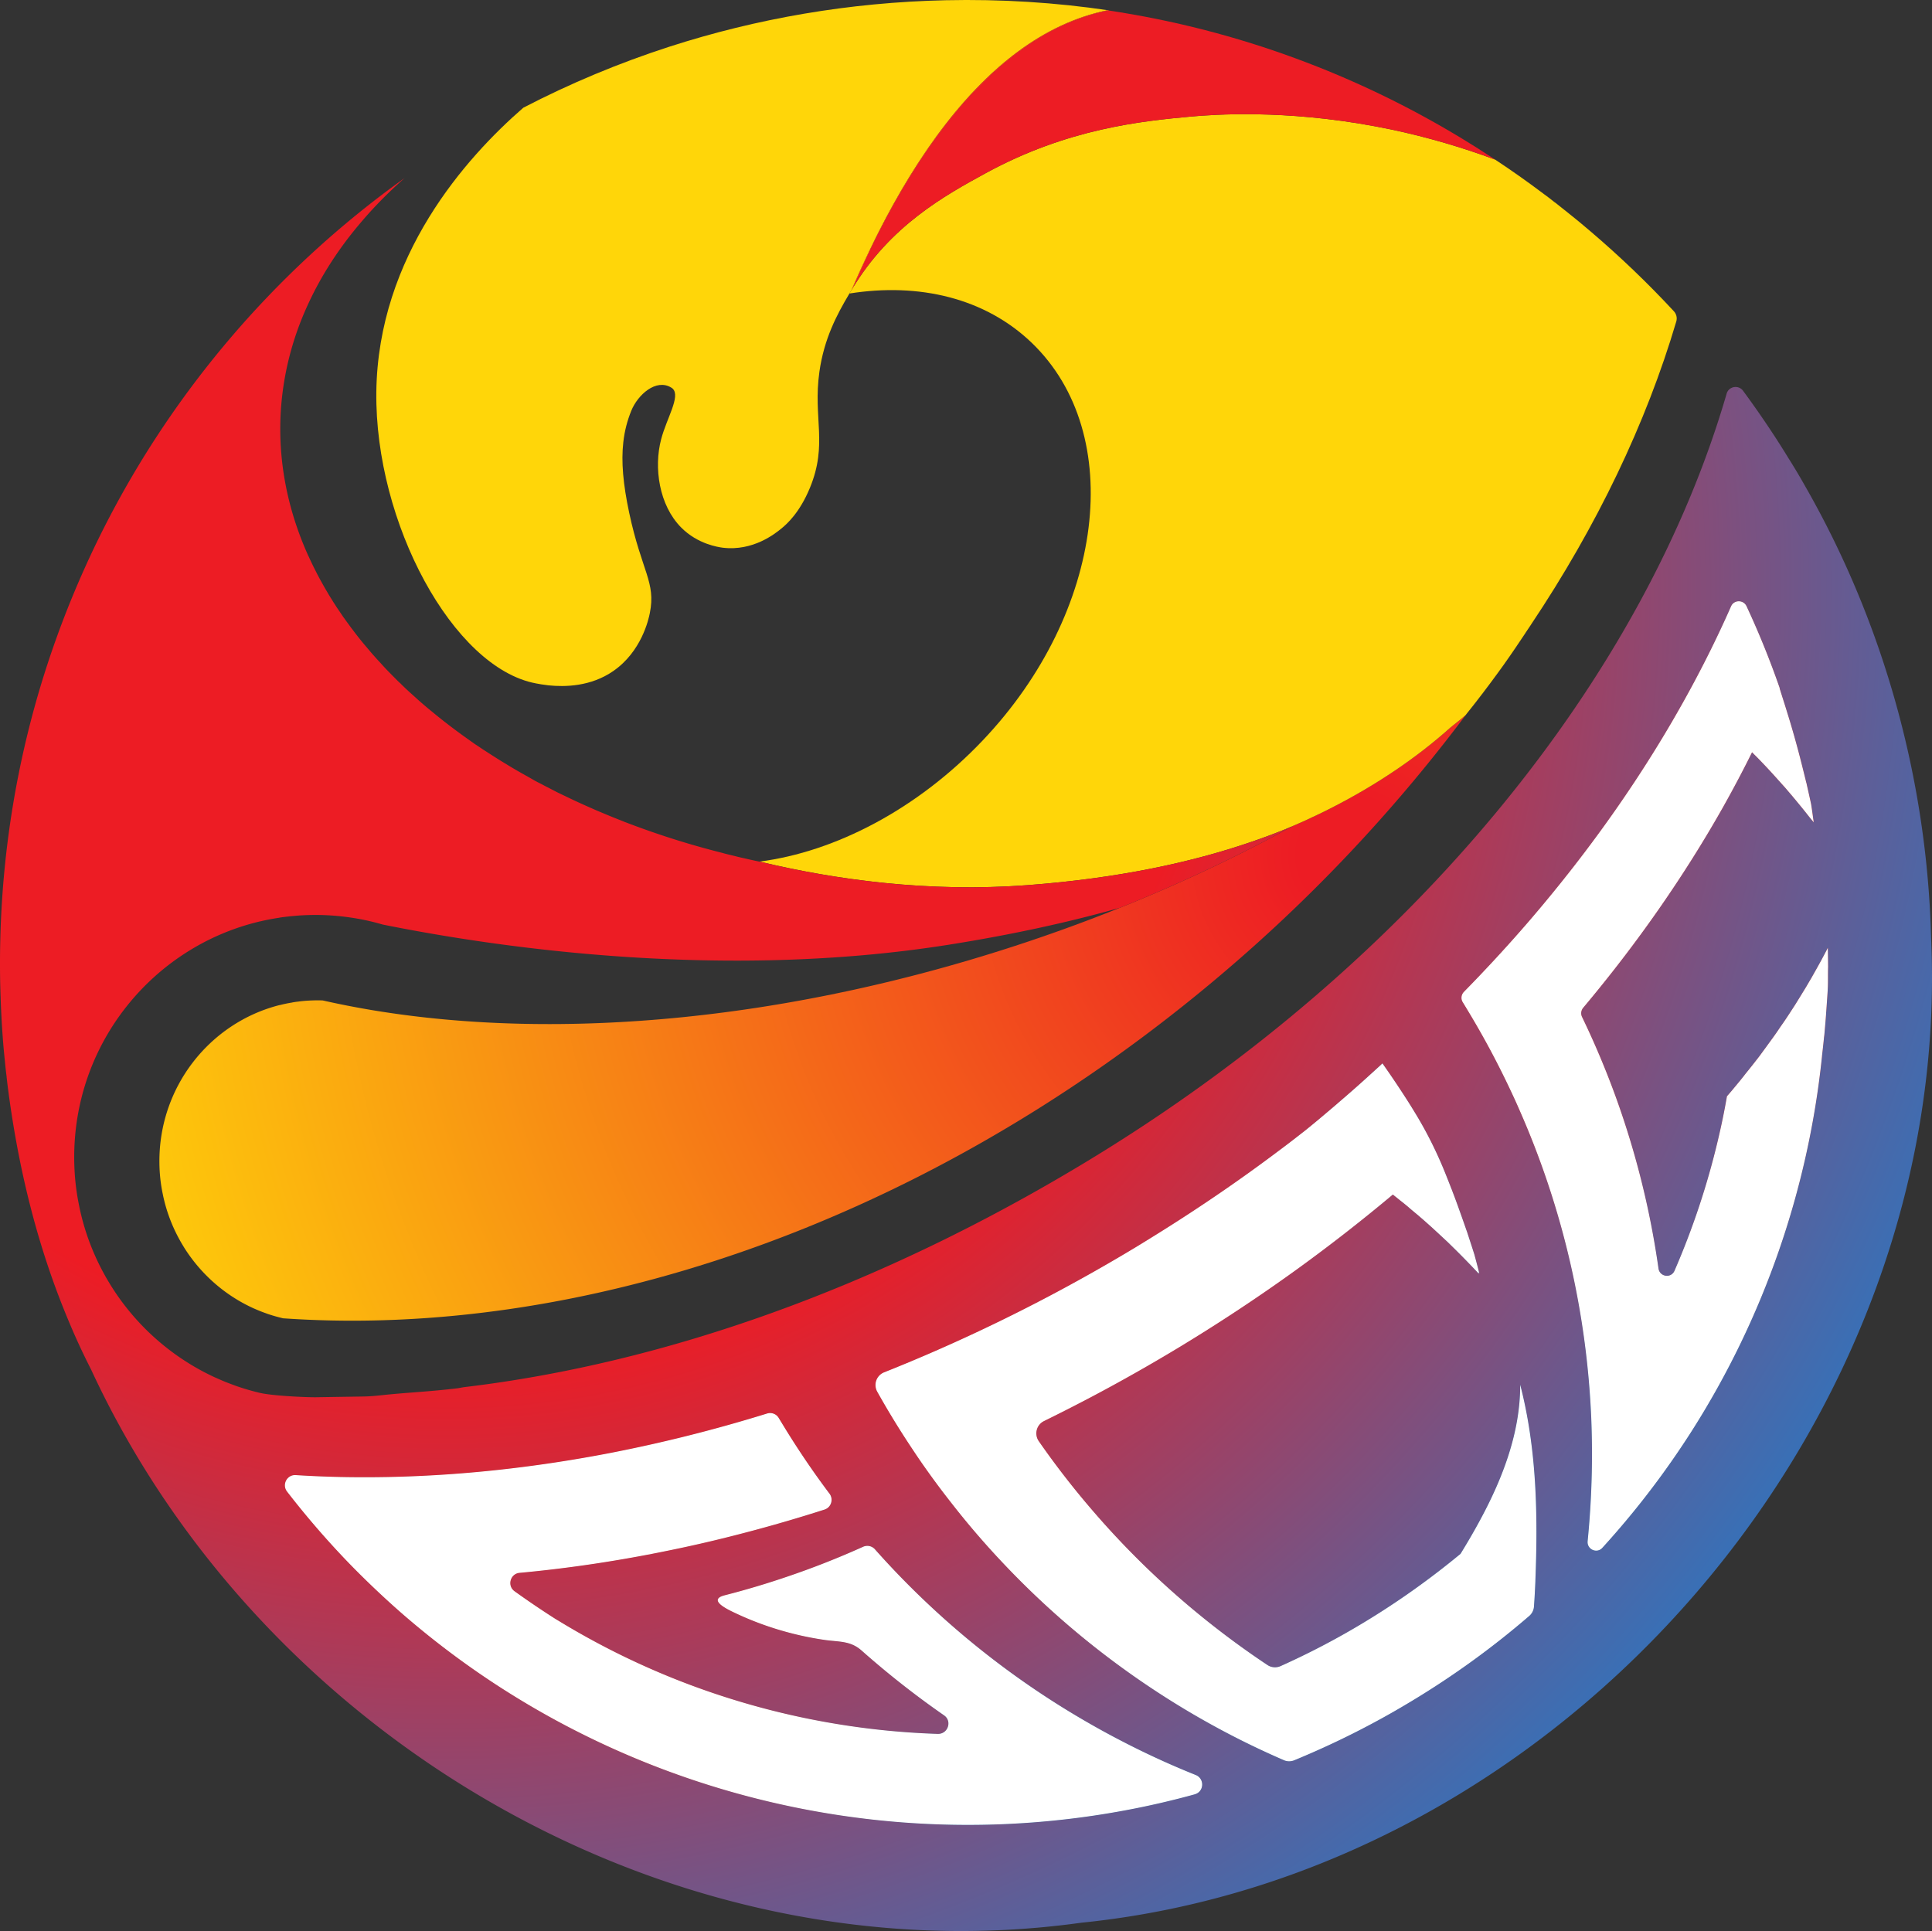 <svg id="Layer_2" data-name="Layer 2" xmlns="http://www.w3.org/2000/svg" xmlns:xlink="http://www.w3.org/1999/xlink" viewBox="0 0 3000 2998.8"><rect x="0" y="0" width="3000" height="2998.8" fill="#333333" stroke="none"/><defs><radialGradient id="Dégradé_sans_nom_11" data-name="Dégradé sans nom 11" cx="2103.86" cy="1328.16" fx="2103.86" fy="1328.16" r="2191.31" gradientUnits="userSpaceOnUse"><stop offset=".04" stop-color="#ed1c24"/><stop offset=".95" stop-color="#ffd609"/></radialGradient><radialGradient id="Dégradé_sans_nom_20" data-name="Dégradé sans nom 20" cx="4793.48" cy="1322.72" fx="4793.48" fy="1322.72" r="533.58" gradientTransform="rotate(-31.15 1229.187 6246.572)" gradientUnits="userSpaceOnUse"><stop offset="0" stop-color="#ed1c24"/><stop offset=".97" stop-color="#ffd609"/></radialGradient><radialGradient id="Dégradé_sans_nom_20-2" data-name="Dégradé sans nom 20" cx="1604.07" cy="276.06" fx="1604.07" fy="276.06" r="1171.74" xlink:href="#Dégradé_sans_nom_20"/><radialGradient id="Dégradé_sans_nom_18" data-name="Dégradé sans nom 18" cx="692.44" cy="908.67" fx="692.44" fy="908.67" r="2594.75" gradientUnits="userSpaceOnUse"><stop offset=".46" stop-color="#ed1c24"/><stop offset="1" stop-color="#2b76c1"/></radialGradient><radialGradient id="Dégradé_sans_nom_18-2" data-name="Dégradé sans nom 18" cx="775.65" cy="2382.35" fx="775.65" fy="2382.35" r="848.81" xlink:href="#Dégradé_sans_nom_18"/><radialGradient id="Dégradé_sans_nom_18-3" data-name="Dégradé sans nom 18" cx="1599.6" cy="1969.8" fx="1599.6" fy="1969.8" r="788.7" xlink:href="#Dégradé_sans_nom_18"/><radialGradient id="Dégradé_sans_nom_18-4" data-name="Dégradé sans nom 18" cx="2402.6" cy="1366.89" fx="2402.6" fy="1366.89" r="811.43" xlink:href="#Dégradé_sans_nom_18"/><style>.cls-1{fill:#fff}.cls-2{fill:#ed1c24}.cls-3{fill:#ffd609}</style></defs><g id="Calque_1" data-name="Calque 1"><path d="M2278.75 1106.75c-97.39 130.36-210.51 255.15-340.09 370-433.6 384.35-950.33 579.47-1410.01 574.13-29.95-.34-59.64-1.55-89.03-3.58-7.8-1.85-15.3-3.92-22.8-6.42-3.96-1.42-7.8-2.8-11.64-4.27-3.88-1.55-7.63-3.15-11.38-4.78-44.9-20.34-82.7-53.82-108.64-95.67 0-.17-.09-.17-.17-.34-15.21-24.69-26.37-52.14-32.28-81.66-3.23-15.34-4.96-31.24-5.17-47.4-1.59-118.03 77.78-218.01 185.9-245.72.26 0 .43-.09.69-.17h.09l.9-.13c6.12-1.59 12.32-2.84 18.57-3.84.17-.09.34-.17.52-.17 3.02-.52 5.95-.99 8.96-1.29.47 0 .99-.13 1.42-.22 3.4-.39 6.77-.73 10.26-1.03 5.21-.34 10.56-.6 15.9-.65 3.49-.04 6.98 0 10.34.13 25.55 5.77 51.8 10.9 78.69 15.38h.09c290.02 48.01 650.41 16.16 1017.95-107.26a2597.32 2597.32 0 0 0 141.04-51.97c94.11-37.84 183.45-80.2 267.22-126.26.6-.3 1.25-.65 1.85-1.03 2.46-1.03 4.91-2.11 7.37-3.19 4.74-2.07 9.7-4.31 14.44-6.46 2.33-.99 4.83-2.24 7.07-3.4 2.24-.91 4.48-1.98 6.72-3.06.17-.09.26-.17.47-.26 4.18-1.98 8.4-4.01 12.63-6.08 4.18-1.98 8.32-4.14 12.45-6.29 69.16-35.47 130.83-77.14 183.23-124.02.26-.09.6-.43.82-.6.86-.73 1.77-1.51 2.67-2.24 4.74-3.66 9.31-7.46 13.79-11.12 1.34-1.08 2.58-2.15 3.88-3.23q.09-.09.09-.17c.43-.26.86-.6 1.25-.99.09-.09.26-.17.35-.26.09 0 .17-.17.26-.26 1.08-1.38 2.2-2.71 3.23-4.09.09 0 .09-.04.09-.04z" style="fill:url(#Dégradé_sans_nom_11)"/><path d="M1350.05 389.37s-.09.09-.09.13c-9.35 19.44-18.53 39.6-27.45 60.42.78-1.34 1.59-2.63 2.37-3.92 8.7-20.08 17.58-39.56 26.72-58.35-.56.56-1.03 1.12-1.55 1.72zm967.96-143.97c-.09-.04-.22-.09-.3-.13 1.38.9 2.72 1.77 4.05 2.67-1.25-.86-2.5-1.72-3.75-2.54z" style="fill:url(#Dégradé_sans_nom_20)"/><path d="M2602.9 499.31c-46.76 157.98-122.94 317.21-225.68 470.88-.17.39-.43.65-.6.99l-.09.09c-2.33 3.66-4.87 7.2-7.28 10.86-.99 1.42-1.85 3.06-2.93 4.48-4.22 6.46-8.53 12.88-13.01 19.35-5.47 7.97-10.9 16.03-16.76 24.18-.35.47-.52.82-.86 1.25-3.4 4.7-6.72 9.44-10.13 14.01-14.87 20.38-30.42 40.94-46.8 61.36 0 0 0 .04-.09.04-1.03 1.38-2.15 2.71-3.23 4.09-.09.09-.17.26-.26.26-.09.09-.26.17-.35.26-.39.39-.82.73-1.25.99q0 .09-.09.17c-1.29 1.08-2.54 2.15-3.88 3.23-4.48 3.66-9.05 7.46-13.79 11.12-.9.73-1.81 1.51-2.67 2.24-.21.17-.56.52-.82.6-52.4 46.89-114.07 88.56-183.23 124.02-4.14 2.15-8.27 4.31-12.45 6.29-4.22 2.07-8.45 4.09-12.63 6.08-.22.09-.3.17-.47.26-2.24 1.08-4.48 2.15-6.72 3.06-2.24 1.16-4.74 2.41-7.07 3.4-4.74 2.15-9.7 4.4-14.44 6.46-2.46 1.08-4.91 2.15-7.37 3.19-4.31 1.94-8.66 3.79-13.06 5.65-16.55 6.68-33.91 13.14-52.1 19.35-92.22 31.63-206.03 56.5-348.06 67.14-153.24 11.38-296.52-8.36-413-36.07-.86-.17-1.68-.34-2.54-.52 117.86-15.13 245.5-81.58 346.64-188.06 189.44-199.26 223.65-475.66 76.45-617.44-72.35-69.68-175.09-93.9-283.29-76.75 1.16-2.03 2.33-3.96 3.53-5.9-.09.22-.17.39-.26.6.17-.34.43-.69.56-1.03 58.99-99.07 145.05-146.3 207.88-180.6 126.87-69.25 241.88-80.84 319.58-87.95 34.3-3.02 143.11-11.16 284.63 15.17 8.23 1.51 16.51 3.15 24.95 4.91 57.44 12.11 111.48 28.18 161.9 46.93 25.21 16.68 49.86 34.04 73.95 52.19 5.99 4.31 11.89 8.88 17.71 13.53.47.3.91.73 1.47.99 6.08 4.78 12.15 9.7 18.27 14.52 6.25 4.96 12.45 9.95 18.53 14.95 6.03 5.13 12.11 10.21 18.1 15.25 45.46 38.74 88.73 80.15 129.37 123.98 3.96 4.27 5.43 10.34 3.75 15.94z" style="fill:url(#Dégradé_sans_nom_20-2)"/><path d="M2998.54 1455.63c-6.25-244.04-73.22-486.22-194.22-698.37a1032.32 1032.32 0 0 0-27.49-46.2c-21.89-35.77-45.42-70.54-70.29-104.29-7.15-9.52-22.11-6.81-25.42 4.52-126.48 435.71-480.7 882.55-996.01 1193.94-319.02 192.8-650.06 311.74-965.42 349.1-.43.09-8.1 1.47-8.53 1.55-44.6 5.39-76.96 6.51-115.45 10.51-11.12 1.16-20.51 2.24-33.1 2.37l-71.58 1.12c-18.31.22-69.16-2.46-86.92-6.68-.13 0-.21 0-.34-.04-12.41-2.89-24.43-6.46-36.29-10.51a726.23 726.23 0 0 1-17.62-6.64c-5.73-2.37-11.51-4.91-17.11-7.41-67.74-31.5-124.54-82.61-163.02-146.17-.09-.13-.13-.3-.26-.43-22.62-37.45-38.96-79.03-47.4-123.5-4.57-23.14-6.85-47.1-6.85-71.53 0-177.59 122.64-326.43 287.34-365.77.35-.13.69-.22 1.03-.26h.17l1.34-.3a366.36 366.36 0 0 1 28.31-5.39c.3-.04.52-.22.78-.22 4.57-.69 9.05-1.25 13.66-1.72.69-.09 1.47-.17 2.24-.3 5.13-.47 10.21-.91 15.47-1.34 8.06-.47 16.12-.78 24.22-.78 17.11 0 33.96 1.21 50.42 3.45 18.4 2.46 36.46 6.29 53.91 11.42.13.13.39.13.6.13 177.8 35.77 526.86 87.01 878.19 31.29 100.58-15.94 188.62-35.47 265.97-57.36 94.11-37.84 183.45-80.2 267.22-126.26-3.66 1.55-7.41 3.1-11.2 4.61-16.55 6.68-33.91 13.14-52.1 19.35-92.22 31.63-206.03 56.5-348.06 67.14-153.24 11.38-296.52-8.36-413-36.07-.86-.17-1.68-.34-2.54-.52a755.38 755.38 0 0 1-23.31-5.13c-5.65-1.21-11.33-2.54-16.81-4.01-4.48-1.03-8.96-2.11-13.27-3.23-1.21-.34-2.33-.6-3.45-.99-6.29-1.59-12.41-3.15-18.57-4.83-1.12-.22-2.37-.56-3.62-.95-44.08-11.85-86.75-25.86-127.77-41.58-1.51-.52-3.02-1.12-4.48-1.77-7.28-2.89-14.56-5.73-21.63-8.66-5.99-2.46-11.94-5-17.88-7.46-16.59-7.2-33.14-14.52-49.04-22.32-4.87-2.28-9.7-4.61-14.57-6.98-4.52-2.37-9.14-4.7-13.57-7.07-4.7-2.24-8.88-4.65-13.49-6.94-4.91-2.37-9.65-5.17-14.44-7.93-6.51-3.71-12.88-7.2-19.18-10.82-3.79-2.2-7.63-4.48-11.42-6.72-3.97-2.46-8.1-4.87-12.11-7.37-5.6-3.36-10.9-6.81-16.29-10.21-5.04-3.23-10.04-6.51-15-9.65-4.35-2.97-8.62-5.82-13.1-8.75-2.84-2.2-5.73-4.01-8.53-6.12-19.87-14.01-38.78-28.4-57.06-43.61-2.84-2.24-5.82-4.74-8.75-7.2-4.14-3.49-8.06-6.94-11.89-10.3-4.96-4.48-10-9.01-14.91-13.45-4.7-4.35-9.44-8.75-13.79-13.27-.43-.17-.86-.73-1.25-.99-4.14-4.05-8.19-8.14-12.2-12.24-6.16-6.16-11.98-12.32-17.58-18.66-3.15-3.28-6.21-6.64-9.18-10.08-.6-.69-1.25-1.38-1.85-2.03-3.1-3.53-6.16-7.2-9.05-10.64-8.06-9.35-15.6-18.83-22.97-28.74-2.46-3.1-4.7-6.29-6.94-9.39-1.94-2.46-3.71-5.04-5.43-7.5-1.29-1.68-2.54-3.36-3.66-5.17-2.03-3.02-4.05-6.03-6.16-9.09-1.46-2.11-3.02-4.35-4.27-6.51-1.59-2.46-3.23-4.83-4.61-7.24-1.9-2.97-3.84-6.08-5.6-9.01-.78-1.42-1.68-2.67-2.37-4.14-2.33-3.71-4.44-7.54-6.59-11.33-.22-.34-.47-.78-.69-1.25-2.54-4.48-5.04-9.05-7.37-13.53-.47-.82-.95-1.68-1.34-2.59-4.52-8.75-8.88-17.58-12.93-26.59-.78-1.34-1.34-2.89-1.98-4.22-30.73-69.42-45.42-143.03-41.37-218.27 3.32-58.99 17.8-115.66 42.45-168.97 20.08-43.78 46.88-85.41 79.64-124.28 21.03-25.12 44.56-49.13 70.29-71.75-203.74 145.61-369.18 340.91-479.02 567.75-.22.34-.35.69-.56 1.12-25.25 52.4-47.66 106.53-66.92 162.12-56.6 163.55-85.43 339.76-81.37 522.82.43 16.07.99 32.19 1.85 48.14.47 9.74 1.03 19.26 1.81 28.83.26 4.14.56 8.23.9 12.2.78 9.65 1.68 19.13 2.71 28.79.73 7.84 1.55 15.6 2.59 23.44 0 .34.09.82.09 1.21.22 2.28.56 4.65.78 7.07.99 8.4 2.15 16.81 3.28 25.21 16.76 120.53 46.07 236.58 92.26 346.34 10.6 25.51 22.19 50.55 34.82 75.28 264.89 572.28 901.94 947.49 1537.61 859.06 749.48-75.89 1354.68-777.57 1319.47-1530.28zM1855.11 2786.56c-36.03 9.91-72.22 18.27-108.59 24.99-63.99 11.94-128.42 19-192.8 21.5-267.65 10.17-533.79-60.46-761.37-202.8-57.7-36.03-112.86-76.75-165-121.78-21.76-18.87-43.01-38.61-63.69-58.95-10.21-10-20.3-20.3-30.12-30.64-30.73-32.41-59.99-66.54-87.78-102.48-8.32-10.82-.17-26.37 13.45-25.6 45.76 2.93 92.39 3.88 139.66 3.02h.9c112.56-2.03 228.87-14.44 347.37-37.28 39.69-7.71 79.59-16.55 119.58-26.55 41.37-10.34 82.78-21.93 124.28-34.78 6.98-2.24 14.52.6 18.23 6.89 1.34 2.2 2.59 4.35 3.92 6.46 23.27 38.57 48.22 75.59 74.77 110.92.09.09.09.17.17.17 6.46 8.75 2.59 21.42-7.84 24.69-38.35 12.28-76.66 23.53-114.71 33.61-41.54 11.07-82.78 20.9-124.02 29.3-79.2 16.46-157.64 28.23-234.64 35.34-14.52 1.29-19.74 20-7.89 28.57 21.07 15.13 42.49 29.65 64.25 43.48 1.34.78 2.67 1.59 4.01 2.37a1200.442 1200.442 0 0 0 202.67 98.94c74.98 28.18 152.51 48.87 231.58 61.71 51.06 8.32 102.73 13.36 154.7 15.04 15.73.43 22.75-19.82 9.74-28.83-44.77-31.07-87.35-64.6-128.12-100.71-17.45-15.43-34.95-13.14-58-16.5a493.626 493.626 0 0 1-78-18.01 480.293 480.293 0 0 1-61.92-24.48c-8.92-4.27-42.23-19.65-14.57-26.72 32.84-8.4 65.5-18.14 97.91-29.22 39.39-13.36 78.52-28.74 117-46.11 6.38-2.84 13.75-1.25 18.31 3.88 28.35 31.98 58 62.23 88.9 90.93 75.2 69.9 157.64 130.18 245.16 180.13 21.25 12.2 42.84 23.7 64.51 34.6 32.58 16.38 65.76 31.33 99.5 44.86 14.18 5.69 13.19 26.03-1.51 29.99zm529.05-331.95c-.56 13.4-1.25 26.8-2.24 40.25-.35 5.65-3.06 10.99-7.41 14.74-55.85 48.18-116.48 92.31-181.64 131.61-20.94 12.67-42.1 24.74-63.43 36.07-39.22 20.94-79.2 39.65-119.5 56.28-5.34 2.24-11.42 2.24-16.72-.22-33.18-14.39-65.98-30.21-97.95-47.36-23.1-12.41-45.81-25.43-68.17-39.21-95.58-58.87-184.48-130.14-263.99-213.44a1283.494 1283.494 0 0 1-87.52-101.44 1252.283 1252.283 0 0 1-34-45.38c-8.01-11.2-15.77-22.41-23.4-33.96-11.46-17.15-22.62-34.56-33.44-52.49-7.71-12.76-15.21-25.64-22.49-38.65-6.38-11.33-1.34-25.47 10.73-30.25 46.8-18.62 93.73-38.91 140.27-60.68 84.51-39.47 168.49-84.16 251.23-134.11 13.53-8.23 26.98-16.59 40.33-24.95 62.87-39.47 123.16-80.84 180.73-124.19 13.96-10.34 27.54-20.9 41.11-31.54.09-.09.22-.13.3-.22 9.31-7.5 18.53-15.13 27.71-22.88 7.5-6.33 14.95-12.63 22.41-19.05l.04-.09c17.32-14.78 34.3-29.73 50.98-44.99 5.04-4.57 10.13-9.18 15.17-13.79 1.12-.99 2.24-2.2 3.36-3.23 14.01 19.82 27.58 40.12 40.68 60.67 2.03 3.32 4.14 6.51 6.03 9.7 1.21 1.9 2.37 3.84 3.53 5.77 16.85 27.49 31.46 56.32 43.91 86.06 4.48 10.77 8.75 21.76 12.97 32.54.69 1.47 1.12 2.89 1.68 4.35 3.83 9.95 7.5 19.95 11.03 29.91.3.82.56 1.68.86 2.37 3.84 10.69 7.54 21.42 11.29 32.06.34 1.25.73 2.37 1.16 3.62 3.32 10.3 6.72 20.47 9.95 30.81.04.22.13.43.13.69 2.54 9.31 4.96 18.57 7.28 27.8-.56-.78-1.21-1.68-1.81-2.46.43.99.69 1.98.99 2.8-1.42-1.51-2.8-3.06-4.31-4.65-3.49-3.66-7.11-7.58-10.77-11.29-7.28-7.54-14.69-15.04-22.19-22.45-3.75-3.66-7.54-7.46-11.38-11.16-7.84-7.28-15.69-14.61-23.61-21.89-8.06-7.24-16.12-14.44-24.52-21.5-4.18-3.45-8.45-6.98-12.5-10.56-4.22-3.58-8.53-7.07-12.89-10.43-3.66-3.02-7.5-6.03-11.29-9.09-46.89 39.3-95.84 77.61-146.65 114.46-59.51 43.09-121.74 84.33-186.42 123.46-44.39 26.8-88.99 52.01-133.85 75.76-24.86 13.14-49.86 25.81-74.77 38.09-11.68 5.73-15.69 20.56-7.97 31.5 25.12 36.16 51.93 70.76 80.15 103.73 81.19 95.15 173.97 176.55 274.68 243.61 6.12 4.14 14.01 4.7 20.6 1.68 44.3-19.87 87.87-42.62 130.36-68.39 52.96-32.06 102.61-67.57 148.97-105.92 11.03-17.97 21.76-36.24 31.63-54.81 34.52-64.25 61.24-134.88 60.98-207.84 25.68 99.33 27.58 202.11 23.57 304.19zm454.5-953.22c-.35 10.82 0 21.72-.43 32.49-.09 1.34-.17 2.59-.17 3.79-.73 11.25-1.51 22.58-2.33 33.91-.09.82-.17 1.59-.17 2.59-.78 10.51-1.68 21.16-2.63 31.67-.17 1.59-.3 3.1-.56 4.61-.95 9.74-2.03 19.56-3.19 29.3 0 .69-.09 1.42-.17 2.11-21.42 205.6-90.28 404.86-202.24 580.72-14.35 22.49-29.3 44.43-44.95 66.02-28.96 39.95-60.2 78.34-93.77 115.19-8.49 9.35-23.96 2.37-22.75-10.3v-.34c6.38-63.82 8.23-128.16 5.52-192.58-7.11-160.57-43.22-321.48-110.58-474.89-4.96-11.51-10.26-23.1-15.73-34.6-19.39-41.15-41.15-81.79-65.24-121.61-2.59-4.35-5.21-8.66-7.89-13.01-3.19-5.04-2.46-11.68 1.68-16.03 35.08-35.77 68.6-72.14 100.49-109.11 97.87-113.68 180.73-232.62 247.01-353.45.9-1.68 1.85-3.36 2.76-5.04 22.84-41.89 43.7-84.07 62.49-126.31.69-1.68 1.51-3.28 2.2-4.96 4.61-10.34 19.22-10.34 24-.09 19.31 41.41 36.29 83.47 51.07 125.87.26.86.52 1.85.6 2.71v.09c.3.91.65 1.77.91 2.67.09.43.17.78.34 1.16v.09c3.62 11.42 7.28 22.75 10.73 34.17 3.53 11.12 6.81 22.45 10 33.61.52 1.51.78 2.93 1.25 4.44 2.89 10.26 5.64 20.6 8.32 30.81.17.86.35 1.68.6 2.46 2.84 10.99 5.56 22.06 8.23 32.92.26 1.25.6 2.5.99 3.71 2.28 10.56 4.78 20.99 6.98 31.63.09.26.17.43.17.69 1.59 9.48 2.76 19.26 4.18 28.66-1.21-1.68-2.84-3.4-4.18-5.13-3.19-3.88-6.46-8.1-9.74-12.2-6.55-8.14-13.27-16.29-20.08-24.43-3.36-3.88-6.81-7.97-10.26-12.02-7.2-7.97-14.35-16.03-21.63-24-7.24-7.89-14.7-15.73-22.37-23.61-2.58-2.5-5.04-4.96-7.54-7.54-14.05 28.44-29.13 56.84-44.95 85.07-60.03 106.4-132.77 211.11-217.32 311.82-3.28 4.01-3.97 9.39-1.77 14.09 20.08 41.58 37.79 83.82 53.22 126.56 31.16 86.66 52.92 175.17 65.5 264.12 1.85 13.19 19.74 15.77 24.95 3.53a1207.127 1207.127 0 0 0 67.18-201.89c5.47-22.84 10.26-45.94 14.22-69.04 2.41-2.76 4.78-5.47 7.2-8.32 3.71-4.44 7.24-8.75 10.86-13.1 3.66-4.44 7.2-8.75 10.64-13.36 6.55-7.97 12.93-16.12 19.13-24.09.6-.78 1.21-1.59 1.85-2.37 3.53-4.78 7.07-9.65 10.52-14.35 3.1-4.27 6.12-8.4 9.14-12.58 3.19-4.31 6.46-8.92 9.52-13.45 3.02-4.52 6.12-9.01 9.31-13.53 6.21-9.05 12.02-18.14 17.88-27.19 5.69-9.18 11.33-18.31 16.89-27.45 2.67-4.57 5.34-9.18 8.06-13.7 5.21-9.22 10.39-18.4 15.43-27.62 2.46-4.61 4.96-9.27 7.33-13.79.99-1.85 1.94-3.71 2.84-5.69.26 9.48.35 19.13.43 28.79v.69z" style="fill:url(#Dégradé_sans_nom_18)"/><path d="M1855.1 2786.56c-36.03 9.91-72.22 18.27-108.59 24.99-63.99 11.94-128.42 19-192.8 21.5-267.65 10.17-533.79-60.46-761.37-202.8-57.7-36.03-112.86-76.75-165-121.78-21.76-18.87-43.01-38.61-63.69-58.95-10.21-10-20.3-20.3-30.12-30.64-30.73-32.41-59.99-66.54-87.78-102.48-8.32-10.82-.17-26.37 13.45-25.6 45.76 2.93 92.39 3.88 139.66 3.02h.9c112.56-2.03 228.87-14.44 347.37-37.28 39.69-7.71 79.59-16.55 119.58-26.55 41.37-10.34 82.78-21.93 124.28-34.78 6.98-2.24 14.52.6 18.23 6.89 1.34 2.2 2.59 4.35 3.92 6.46 23.27 38.57 48.22 75.59 74.77 110.92.09.09.09.17.17.17 6.46 8.75 2.59 21.42-7.84 24.69-38.35 12.28-76.66 23.53-114.71 33.61-41.54 11.07-82.78 20.9-124.02 29.3-79.2 16.46-157.64 28.23-234.64 35.34-14.52 1.29-19.74 20-7.89 28.57 21.07 15.13 42.49 29.65 64.25 43.48 1.34.78 2.67 1.59 4.01 2.37a1200.442 1200.442 0 0 0 202.67 98.94c74.98 28.18 152.51 48.87 231.58 61.71 51.06 8.32 102.73 13.36 154.7 15.04 15.73.43 22.75-19.82 9.74-28.83-44.77-31.07-87.35-64.6-128.12-100.71-17.45-15.43-34.95-13.14-58-16.5a493.626 493.626 0 0 1-78-18.01 480.293 480.293 0 0 1-61.92-24.48c-8.92-4.27-42.23-19.65-14.57-26.72 32.84-8.4 65.5-18.14 97.91-29.22 39.39-13.36 78.52-28.74 117-46.11 6.38-2.84 13.75-1.25 18.31 3.88 28.35 31.98 58 62.23 88.9 90.93 75.2 69.9 157.64 130.18 245.16 180.13 21.25 12.2 42.84 23.7 64.51 34.6 32.58 16.38 65.76 31.33 99.5 44.86 14.18 5.69 13.19 26.03-1.51 29.99z" style="fill:url(#Dégradé_sans_nom_18-2)"/><path d="M2360.59 2150.42c25.68 99.33 27.58 202.11 23.57 304.19-.56 13.4-1.25 26.8-2.24 40.25-.35 5.65-3.06 10.99-7.41 14.74-55.85 48.18-116.48 92.31-181.64 131.61-20.94 12.67-42.1 24.74-63.43 36.07-39.22 20.94-79.2 39.65-119.5 56.28-5.34 2.24-11.42 2.24-16.72-.22-33.18-14.39-65.98-30.21-97.95-47.36-23.1-12.41-45.81-25.43-68.17-39.21-95.58-58.87-184.48-130.14-263.99-213.44a1283.494 1283.494 0 0 1-87.52-101.44 1252.283 1252.283 0 0 1-34-45.38c-8.01-11.2-15.77-22.41-23.4-33.96-11.46-17.15-22.62-34.56-33.44-52.49-7.71-12.76-15.21-25.64-22.49-38.65-6.38-11.33-1.34-25.47 10.73-30.25 46.8-18.62 93.73-38.91 140.27-60.68 84.51-39.47 168.49-84.16 251.23-134.11 13.53-8.23 26.98-16.59 40.33-24.95 62.87-39.47 123.16-80.84 180.73-124.19 13.96-10.34 27.54-20.9 41.11-31.54.09-.09.22-.13.3-.22 9.31-7.5 18.53-15.13 27.71-22.88 7.5-6.33 14.95-12.63 22.41-19.05l.04-.09c17.32-14.78 34.3-29.73 50.98-44.99 5.04-4.57 10.13-9.18 15.17-13.79 1.12-.99 2.24-2.2 3.36-3.23 14.01 19.82 27.58 40.12 40.68 60.67 2.03 3.32 4.14 6.51 6.03 9.7 1.21 1.9 2.37 3.84 3.53 5.77 16.85 27.49 31.46 56.32 43.91 86.06 4.48 10.77 8.75 21.76 12.97 32.54.69 1.47 1.12 2.89 1.68 4.35 3.83 9.95 7.5 19.95 11.03 29.91.3.82.56 1.68.86 2.37 3.84 10.69 7.54 21.42 11.29 32.06.34 1.25.73 2.37 1.16 3.62 3.32 10.3 6.72 20.47 9.95 30.81.04.22.13.43.13.69 2.54 9.31 4.96 18.57 7.28 27.8-.56-.78-1.21-1.68-1.81-2.46.43.99.69 1.98.99 2.8-1.42-1.51-2.8-3.06-4.31-4.65-3.49-3.66-7.11-7.58-10.77-11.29-7.28-7.54-14.69-15.04-22.19-22.45-3.75-3.66-7.54-7.46-11.38-11.16-7.84-7.28-15.69-14.61-23.61-21.89-8.06-7.24-16.12-14.44-24.52-21.5-4.18-3.45-8.45-6.98-12.5-10.56-4.22-3.58-8.53-7.07-12.89-10.43-3.66-3.02-7.5-6.03-11.29-9.09-46.89 39.3-95.84 77.61-146.65 114.46-59.51 43.09-121.74 84.33-186.42 123.46-44.39 26.8-88.99 52.01-133.85 75.76-24.86 13.14-49.86 25.81-74.77 38.09-11.68 5.73-15.69 20.56-7.97 31.5 25.12 36.16 51.93 70.76 80.15 103.73 81.19 95.15 173.97 176.55 274.68 243.61 6.12 4.14 14.01 4.7 20.6 1.68 44.3-19.87 87.87-42.62 130.36-68.39 52.96-32.06 102.61-67.57 148.97-105.92 11.03-17.97 21.76-36.24 31.63-54.81 34.52-64.25 61.24-134.88 60.98-207.84z" style="fill:url(#Dégradé_sans_nom_18-3)"/><path d="M2838.66 1500.7v.69c-.35 10.82 0 21.72-.43 32.49-.09 1.34-.17 2.59-.17 3.79-.73 11.25-1.51 22.58-2.33 33.91-.09.82-.17 1.59-.17 2.59-.78 10.51-1.68 21.16-2.63 31.67-.17 1.59-.3 3.1-.56 4.61-.95 9.74-2.03 19.56-3.19 29.3 0 .69-.09 1.42-.17 2.11-21.42 205.6-90.28 404.86-202.24 580.72-14.35 22.49-29.3 44.43-44.95 66.02-28.96 39.95-60.2 78.34-93.77 115.19-8.49 9.35-23.96 2.37-22.75-10.3v-.34c6.38-63.82 8.23-128.16 5.52-192.58-7.11-160.57-43.22-321.48-110.58-474.89-4.96-11.51-10.26-23.1-15.73-34.6-19.39-41.15-41.15-81.79-65.24-121.61-2.59-4.35-5.21-8.66-7.89-13.01-3.19-5.04-2.46-11.68 1.68-16.03 35.08-35.77 68.6-72.14 100.49-109.11 97.87-113.68 180.73-232.62 247.01-353.45.9-1.68 1.85-3.36 2.76-5.04 22.84-41.89 43.7-84.07 62.49-126.31.69-1.68 1.51-3.28 2.2-4.96 4.61-10.34 19.22-10.34 24-.09 19.31 41.41 36.29 83.47 51.07 125.87.26.86.52 1.85.6 2.71v.09c.3.91.65 1.77.91 2.67.09.43.17.78.34 1.16v.09c3.62 11.42 7.28 22.75 10.73 34.17 3.53 11.12 6.81 22.45 10 33.61.52 1.51.78 2.93 1.25 4.44 2.89 10.26 5.64 20.6 8.32 30.81.17.86.35 1.68.6 2.46 2.84 10.99 5.56 22.06 8.23 32.92.26 1.25.6 2.5.99 3.71 2.28 10.56 4.78 20.99 6.98 31.63.09.26.17.43.17.69 1.59 9.48 2.76 19.26 4.18 28.66-1.21-1.68-2.84-3.4-4.18-5.13-3.19-3.88-6.46-8.1-9.74-12.2-6.55-8.14-13.27-16.29-20.08-24.43-3.36-3.88-6.81-7.97-10.26-12.02-7.2-7.97-14.35-16.03-21.63-24-7.24-7.89-14.7-15.73-22.37-23.61-2.58-2.5-5.04-4.96-7.54-7.54-14.05 28.44-29.13 56.84-44.95 85.07-60.03 106.4-132.77 211.11-217.32 311.82-3.28 4.01-3.97 9.39-1.77 14.09 20.08 41.58 37.79 83.82 53.22 126.56 31.16 86.66 52.92 175.17 65.5 264.12 1.85 13.19 19.74 15.77 24.95 3.53a1207.127 1207.127 0 0 0 67.18-201.89c5.47-22.84 10.26-45.94 14.22-69.04 2.41-2.76 4.78-5.47 7.2-8.32 3.71-4.44 7.24-8.75 10.86-13.1 3.66-4.44 7.2-8.75 10.64-13.36 6.55-7.97 12.93-16.12 19.13-24.09.6-.78 1.21-1.59 1.85-2.37 3.53-4.78 7.07-9.65 10.52-14.35 3.1-4.27 6.12-8.4 9.14-12.58 3.19-4.31 6.46-8.92 9.52-13.45 3.02-4.52 6.12-9.01 9.31-13.53 6.21-9.05 12.02-18.14 17.88-27.19 5.69-9.18 11.33-18.31 16.89-27.45 2.67-4.57 5.34-9.18 8.06-13.7 5.21-9.22 10.39-18.4 15.43-27.62 2.46-4.61 4.96-9.27 7.33-13.79.99-1.85 1.94-3.71 2.84-5.69.26 9.48.35 19.13.43 28.79z" style="fill:url(#Dégradé_sans_nom_18-4)"/><path class="cls-3" d="M1721.99 16.15c-.22.04-.47.09-.69.13-.6-.09-1.16-.17-1.77-.26-97.52 19.91-186.25 87.39-265.37 195.69-3.23 4.48-6.51 9.01-9.7 13.62-2.76 3.88-5.43 7.76-8.06 11.72-17.02 25.04-33.53 52.01-49.51 80.84-12.63 22.67-24.91 46.5-36.84 71.49-.04.04-.09.09-.09.13-9.35 19.44-18.53 39.6-27.45 60.42-1.21 1.94-2.37 3.88-3.53 5.9-.13.22-.3.47-.43.73-19.13 32.15-38.96 69.47-46.2 120.88-10.17 72.44 13.44 111.74-14.74 180.22-15.81 38.35-35.68 56.19-44.51 63.3-9.22 7.54-43.7 35.38-90.88 29.6-6.98-.95-38.74-5.47-64.38-31.24-34.52-34.65-42.88-93.08-31.2-137.25 8.58-32.66 30.51-66.62 17.88-78.52l-.56-.56c-.52-.3-1.12-.82-1.98-1.29-23.44-13.96-51.63 11.25-61.79 36.28-6.25 15.47-10.39 31.37-12.33 48.74-3.45 30.29-.3 65.16 9.09 109.41 19.52 91.7 41.76 107.78 32.1 155.95-1.94 9.95-13.01 59.68-56.58 89.89-35.08 24.43-75.41 24.91-100.45 22.37-8.75-.95-15.69-2.24-19.87-3.06C703.43 1037.15 582 811.64 584.36 608.76c2.59-211.59 139.45-364.31 228.26-441.49 72.35-37.58 148.28-69.34 227.1-94.85 135.25-43.61 279-68.73 428.45-72.05 86.32-1.9 171.17 3.45 253.82 15.77z"/><path class="cls-3" d="M1721.3 16.27c-97.18 19.91-185.65 86.66-264.55 193.49-37.23 50.55-72.4 109.97-105.15 177.89-9.14 18.79-18.01 38.27-26.72 58.35-.78 1.29-1.59 2.59-2.37 3.92 8.92-20.81 18.1-40.98 27.45-60.42 0-.04.04-.09.09-.13 32.45-67.79 67.27-127.12 104.11-177.67 79.12-108.29 167.85-175.78 265.37-195.69.6.09 1.16.17 1.77.26z"/><path class="cls-2" d="M2321.76 247.94c-50.42-18.75-104.46-34.82-161.9-46.93-8.45-1.77-16.72-3.4-24.95-4.91-141.52-26.33-250.33-18.19-284.63-15.17-77.7 7.11-192.71 18.7-319.58 87.95-62.83 34.3-148.89 81.53-207.88 180.6-.13.34-.39.69-.56 1.03.09-.22.17-.39.26-.6.78-1.34 1.59-2.63 2.37-3.92 8.7-20.08 17.58-39.56 26.72-58.35 32.75-67.91 67.91-127.34 105.15-177.89 78.9-106.83 167.37-173.58 264.55-193.49 100.36 15.04 197.62 40.16 290.58 74.42 89.42 32.88 174.87 74.12 255.46 122.77 17.02 10.3 33.79 20.86 50.38 31.8 1.38.9 2.72 1.77 4.05 2.67z"/><path class="cls-2" d="M1721.3 16.27c-97.18 19.91-185.65 86.66-264.55 193.49-37.23 50.55-72.4 109.97-105.15 177.89-9.14 18.79-18.01 38.27-26.72 58.35-.78 1.29-1.59 2.59-2.37 3.92 8.92-20.81 18.1-40.98 27.45-60.42 0-.04.04-.09.09-.13 32.45-67.79 67.27-127.12 104.11-177.67 79.12-108.29 167.85-175.78 265.37-195.69.6.09 1.16.17 1.77.26z"/><path class="cls-1" d="M1855.1 2786.56c-36.03 9.91-72.22 18.27-108.59 24.99-63.99 11.94-128.42 19-192.8 21.5-267.65 10.17-533.79-60.46-761.37-202.8-57.7-36.03-112.86-76.75-165-121.78-21.76-18.87-43.01-38.61-63.69-58.95-10.21-10-20.3-20.3-30.12-30.64-30.73-32.41-59.99-66.54-87.78-102.48-8.32-10.82-.17-26.37 13.45-25.6 45.76 2.93 92.39 3.88 139.66 3.02h.9c112.56-2.03 228.87-14.44 347.37-37.28 39.69-7.71 79.59-16.55 119.58-26.55 41.37-10.34 82.78-21.93 124.28-34.78 6.98-2.24 14.52.6 18.23 6.89 1.34 2.2 2.59 4.35 3.92 6.46 23.27 38.57 48.22 75.59 74.77 110.92.09.09.09.17.17.17 6.46 8.75 2.59 21.42-7.84 24.69-38.35 12.28-76.66 23.53-114.71 33.61-41.54 11.07-82.78 20.9-124.02 29.3-79.2 16.46-157.64 28.23-234.64 35.34-14.52 1.29-19.74 20-7.89 28.57 21.07 15.13 42.49 29.65 64.25 43.48 1.34.78 2.67 1.59 4.01 2.37a1200.442 1200.442 0 0 0 202.67 98.94c74.98 28.18 152.51 48.87 231.58 61.71 51.06 8.32 102.73 13.36 154.7 15.04 15.73.43 22.75-19.82 9.74-28.83-44.77-31.07-87.35-64.6-128.12-100.71-17.45-15.43-34.95-13.14-58-16.5a493.626 493.626 0 0 1-78-18.01 480.293 480.293 0 0 1-61.92-24.48c-8.92-4.27-42.23-19.65-14.57-26.72 32.84-8.4 65.5-18.14 97.91-29.22 39.39-13.36 78.52-28.74 117-46.11 6.38-2.84 13.75-1.25 18.31 3.88 28.35 31.98 58 62.23 88.9 90.93 75.2 69.9 157.64 130.18 245.16 180.13 21.25 12.2 42.84 23.7 64.51 34.6 32.58 16.38 65.76 31.33 99.5 44.86 14.18 5.69 13.19 26.03-1.51 29.99zM2838.66 1500.7v.69c-.35 10.82 0 21.72-.43 32.49-.09 1.34-.17 2.59-.17 3.79-.73 11.25-1.51 22.58-2.33 33.91-.09.82-.17 1.59-.17 2.59-.78 10.51-1.68 21.16-2.63 31.67-.17 1.59-.3 3.1-.56 4.61-.95 9.74-2.03 19.56-3.19 29.3 0 .69-.09 1.42-.17 2.11-21.42 205.6-90.28 404.86-202.24 580.72-14.35 22.49-29.3 44.43-44.95 66.02-28.96 39.95-60.2 78.34-93.77 115.19-8.49 9.35-23.96 2.37-22.75-10.3v-.34c6.38-63.82 8.23-128.16 5.52-192.58-7.11-160.57-43.22-321.48-110.58-474.89-4.96-11.51-10.26-23.1-15.73-34.6-19.39-41.15-41.15-81.79-65.24-121.61-2.59-4.35-5.21-8.66-7.89-13.01-3.19-5.04-2.46-11.68 1.68-16.03 35.08-35.77 68.6-72.14 100.49-109.11 97.87-113.68 180.73-232.62 247.01-353.45.9-1.68 1.85-3.36 2.76-5.04 22.84-41.89 43.7-84.07 62.49-126.31.69-1.68 1.51-3.28 2.2-4.96 4.61-10.34 19.22-10.34 24-.09 19.31 41.41 36.29 83.47 51.07 125.87.26.86.52 1.85.6 2.71v.09c.3.91.65 1.77.91 2.67.09.43.17.78.34 1.16v.09c3.62 11.42 7.28 22.75 10.73 34.17 3.53 11.12 6.81 22.45 10 33.61.52 1.51.78 2.93 1.25 4.44 2.89 10.26 5.64 20.6 8.32 30.81.17.86.35 1.68.6 2.46 2.84 10.99 5.56 22.06 8.23 32.92.26 1.25.6 2.5.99 3.71 2.28 10.56 4.78 20.99 6.98 31.63.09.26.17.43.17.69 1.59 9.48 2.76 19.26 4.18 28.66-1.21-1.68-2.84-3.4-4.18-5.13-3.19-3.88-6.46-8.1-9.74-12.2-6.55-8.14-13.27-16.29-20.08-24.43-3.36-3.88-6.81-7.97-10.26-12.02-7.2-7.97-14.35-16.03-21.63-24-7.24-7.89-14.7-15.73-22.37-23.61-2.58-2.5-5.04-4.96-7.54-7.54-14.05 28.44-29.13 56.84-44.95 85.07-60.03 106.4-132.77 211.11-217.32 311.82-3.28 4.01-3.97 9.39-1.77 14.09 20.08 41.58 37.79 83.82 53.22 126.56 31.16 86.66 52.92 175.17 65.5 264.12 1.85 13.19 19.74 15.77 24.95 3.53a1207.127 1207.127 0 0 0 67.18-201.89c5.47-22.84 10.26-45.94 14.22-69.04 2.41-2.76 4.78-5.47 7.2-8.32 3.71-4.44 7.24-8.75 10.86-13.1 3.66-4.44 7.2-8.75 10.64-13.36 6.55-7.97 12.93-16.12 19.13-24.09.6-.78 1.21-1.59 1.85-2.37 3.53-4.78 7.07-9.65 10.52-14.35 3.1-4.27 6.12-8.4 9.14-12.58 3.19-4.31 6.46-8.92 9.52-13.45 3.02-4.52 6.12-9.01 9.31-13.53 6.21-9.05 12.02-18.14 17.88-27.19 5.69-9.18 11.33-18.31 16.89-27.45 2.67-4.57 5.34-9.18 8.06-13.7 5.21-9.22 10.39-18.4 15.43-27.62 2.46-4.61 4.96-9.27 7.33-13.79.99-1.85 1.94-3.71 2.84-5.69.26 9.48.35 19.13.43 28.79zM2384.16 2454.61c-.56 13.4-1.25 26.8-2.24 40.25-.35 5.65-3.06 10.99-7.41 14.74-55.85 48.18-116.48 92.31-181.64 131.61-20.94 12.67-42.1 24.74-63.43 36.07-39.22 20.94-79.2 39.65-119.5 56.28-5.34 2.24-11.42 2.24-16.72-.22-33.18-14.39-65.98-30.21-97.95-47.36-23.1-12.41-45.81-25.43-68.17-39.21-95.58-58.87-184.48-130.14-263.99-213.44a1283.494 1283.494 0 0 1-87.52-101.44 1252.283 1252.283 0 0 1-34-45.38c-8.01-11.2-15.77-22.41-23.4-33.96-11.46-17.15-22.62-34.56-33.44-52.49-7.71-12.76-15.21-25.64-22.49-38.65-6.38-11.33-1.34-25.47 10.73-30.25 46.8-18.62 93.73-38.91 140.27-60.68 84.51-39.47 168.49-84.16 251.23-134.11 13.53-8.23 26.98-16.59 40.33-24.95 62.87-39.47 123.16-80.84 180.73-124.19 13.96-10.34 27.54-20.9 41.11-31.54.09-.09.22-.13.3-.22 9.31-7.5 18.53-15.13 27.71-22.88 7.5-6.33 14.95-12.63 22.41-19.05l.04-.09c17.32-14.78 34.3-29.73 50.98-44.99 5.04-4.57 10.13-9.18 15.17-13.79 1.12-.99 2.24-2.2 3.36-3.23 14.01 19.82 27.58 40.12 40.68 60.67 2.03 3.32 4.14 6.51 6.03 9.7 1.21 1.9 2.37 3.84 3.53 5.77 16.85 27.49 31.46 56.32 43.91 86.06 4.48 10.77 8.75 21.76 12.97 32.54.69 1.47 1.12 2.89 1.68 4.35 3.83 9.95 7.5 19.95 11.03 29.91.3.82.56 1.68.86 2.37 3.84 10.69 7.54 21.42 11.29 32.06.34 1.25.73 2.37 1.16 3.62 3.32 10.3 6.72 20.47 9.95 30.81.04.22.13.43.13.69 2.54 9.31 4.96 18.57 7.28 27.8-.56-.78-1.21-1.68-1.81-2.46.43.99.69 1.98.99 2.8-1.42-1.51-2.8-3.06-4.31-4.65-3.49-3.66-7.11-7.58-10.77-11.29-7.28-7.54-14.69-15.04-22.19-22.45-3.75-3.66-7.54-7.46-11.38-11.16-7.84-7.28-15.69-14.61-23.61-21.89-8.06-7.24-16.12-14.44-24.52-21.5-4.18-3.45-8.45-6.98-12.5-10.56-4.22-3.58-8.53-7.07-12.89-10.43-3.66-3.02-7.5-6.03-11.29-9.09-46.89 39.3-95.84 77.61-146.65 114.46-59.51 43.09-121.74 84.33-186.42 123.46-44.39 26.8-88.99 52.01-133.85 75.76-24.86 13.14-49.86 25.81-74.77 38.09-11.68 5.73-15.69 20.56-7.97 31.5 25.12 36.16 51.93 70.76 80.15 103.73 81.19 95.15 173.97 176.55 274.68 243.61 6.12 4.14 14.01 4.7 20.6 1.68 44.3-19.87 87.87-42.62 130.36-68.39 52.96-32.06 102.61-67.57 148.97-105.92 11.03-17.97 21.76-36.24 31.63-54.81 34.52-64.25 61.24-134.88 60.98-207.84 25.68 99.33 27.58 202.11 23.57 304.19z"/></g></svg>